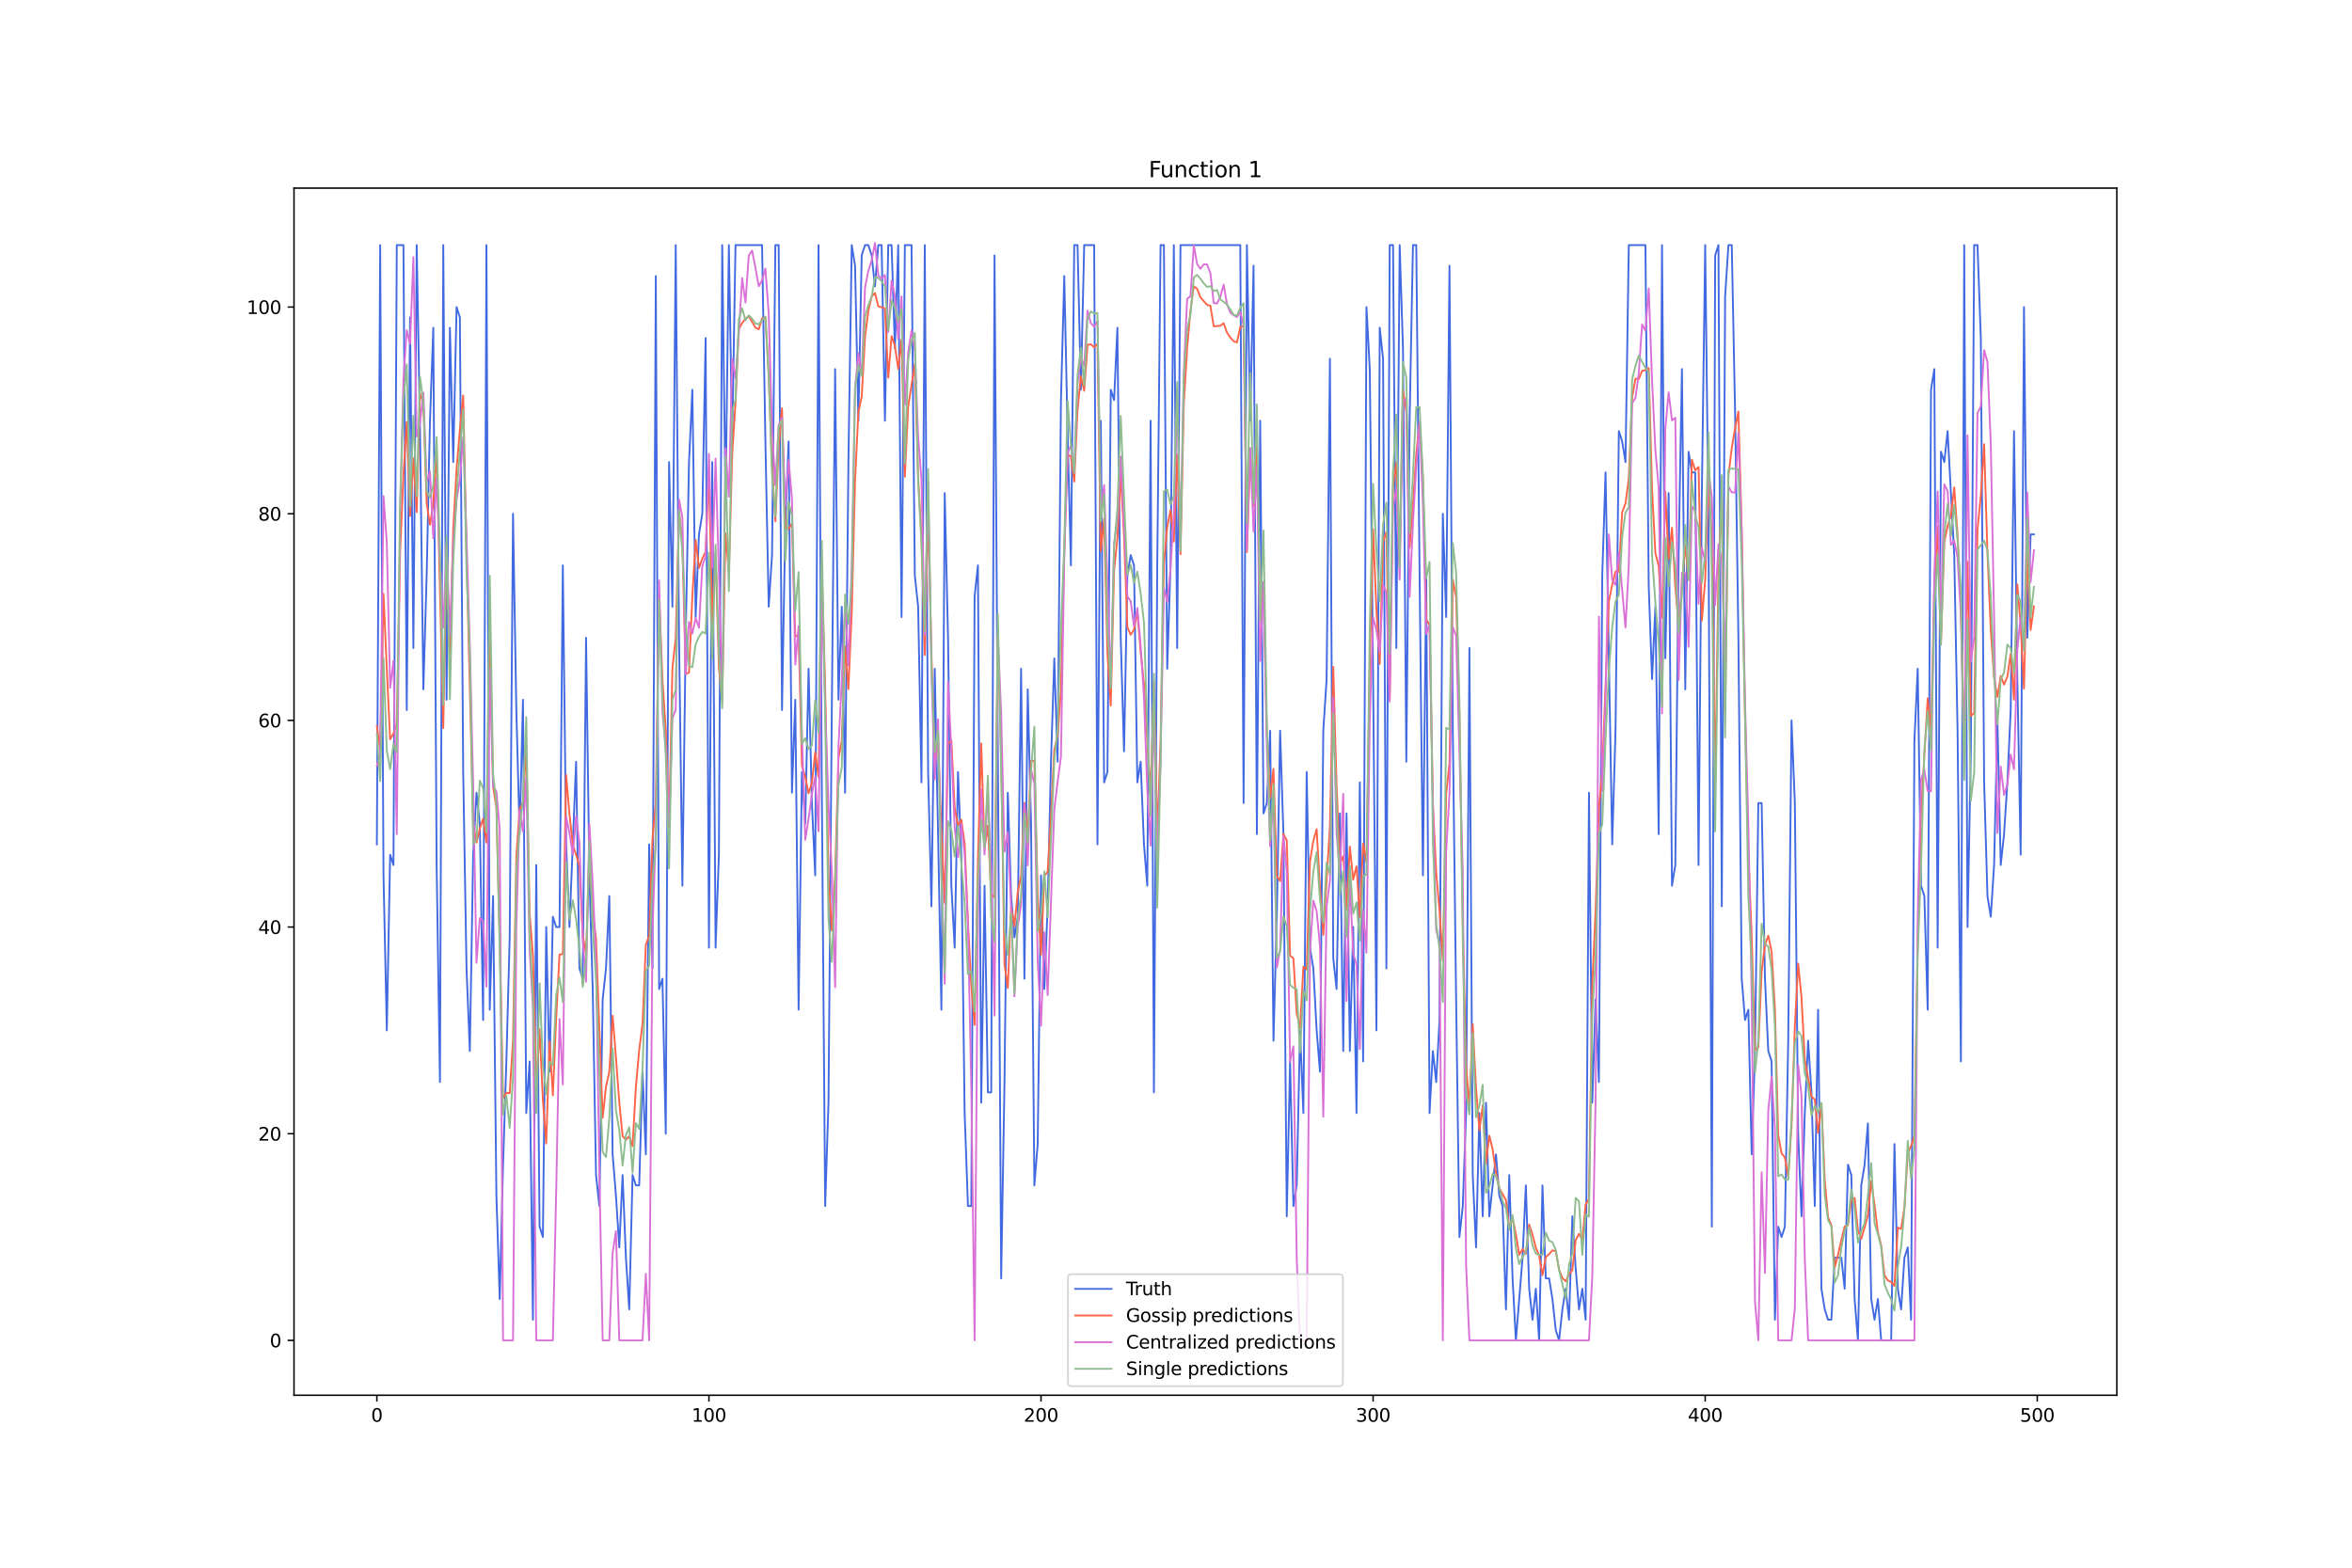 <?xml version="1.0" encoding="utf-8" standalone="no"?>
<!DOCTYPE svg PUBLIC "-//W3C//DTD SVG 1.1//EN"
  "http://www.w3.org/Graphics/SVG/1.1/DTD/svg11.dtd">
<svg xmlns:xlink="http://www.w3.org/1999/xlink" width="1296pt" height="864pt" viewBox="0 0 1296 864" xmlns="http://www.w3.org/2000/svg" version="1.1">
 <defs>
  <style type="text/css">*{stroke-linejoin: round; stroke-linecap: butt}</style>
 </defs>
 <g id="figure_1">
  <g id="patch_1">
   <path d="M 0 864 
L 1296 864 
L 1296 0 
L 0 0 
z
" style="fill: #ffffff"/>
  </g>
  <g id="axes_1">
   <g id="patch_2">
    <path d="M 162 768.96 
L 1166.4 768.96 
L 1166.4 103.68 
L 162 103.68 
z
" style="fill: #ffffff"/>
   </g>
   <g id="matplotlib.axis_1">
    <g id="xtick_1">
     <g id="line2d_1">
      <defs>
       <path id="m859a2f038d" d="M 0 0 
L 0 3.5 
" style="stroke: #000000; stroke-width: 0.8"/>
      </defs>
      <g>
       <use xlink:href="#m859a2f038d" x="207.655" y="768.96" style="stroke: #000000; stroke-width: 0.8"/>
      </g>
     </g>
     <g id="text_1">
      <!-- 0 -->
      <g transform="translate(204.473 783.558) scale(0.1 -0.1)">
       <defs>
        <path id="DejaVuSans-30" d="M 2034 4250 
Q 1547 4250 1301 3770 
Q 1056 3291 1056 2328 
Q 1056 1369 1301 889 
Q 1547 409 2034 409 
Q 2525 409 2770 889 
Q 3016 1369 3016 2328 
Q 3016 3291 2770 3770 
Q 2525 4250 2034 4250 
z
M 2034 4750 
Q 2819 4750 3233 4129 
Q 3647 3509 3647 2328 
Q 3647 1150 3233 529 
Q 2819 -91 2034 -91 
Q 1250 -91 836 529 
Q 422 1150 422 2328 
Q 422 3509 836 4129 
Q 1250 4750 2034 4750 
z
" transform="scale(0.016)"/>
       </defs>
       <use xlink:href="#DejaVuSans-30"/>
      </g>
     </g>
    </g>
    <g id="xtick_2">
     <g id="line2d_2">
      <g>
       <use xlink:href="#m859a2f038d" x="390.639" y="768.96" style="stroke: #000000; stroke-width: 0.8"/>
      </g>
     </g>
     <g id="text_2">
      <!-- 100 -->
      <g transform="translate(381.095 783.558) scale(0.1 -0.1)">
       <defs>
        <path id="DejaVuSans-31" d="M 794 531 
L 1825 531 
L 1825 4091 
L 703 3866 
L 703 4441 
L 1819 4666 
L 2450 4666 
L 2450 531 
L 3481 531 
L 3481 0 
L 794 0 
L 794 531 
z
" transform="scale(0.016)"/>
       </defs>
       <use xlink:href="#DejaVuSans-31"/>
       <use xlink:href="#DejaVuSans-30" x="63.623"/>
       <use xlink:href="#DejaVuSans-30" x="127.246"/>
      </g>
     </g>
    </g>
    <g id="xtick_3">
     <g id="line2d_3">
      <g>
       <use xlink:href="#m859a2f038d" x="573.623" y="768.96" style="stroke: #000000; stroke-width: 0.8"/>
      </g>
     </g>
     <g id="text_3">
      <!-- 200 -->
      <g transform="translate(564.079 783.558) scale(0.1 -0.1)">
       <defs>
        <path id="DejaVuSans-32" d="M 1228 531 
L 3431 531 
L 3431 0 
L 469 0 
L 469 531 
Q 828 903 1448 1529 
Q 2069 2156 2228 2338 
Q 2531 2678 2651 2914 
Q 2772 3150 2772 3378 
Q 2772 3750 2511 3984 
Q 2250 4219 1831 4219 
Q 1534 4219 1204 4116 
Q 875 4013 500 3803 
L 500 4441 
Q 881 4594 1212 4672 
Q 1544 4750 1819 4750 
Q 2544 4750 2975 4387 
Q 3406 4025 3406 3419 
Q 3406 3131 3298 2873 
Q 3191 2616 2906 2266 
Q 2828 2175 2409 1742 
Q 1991 1309 1228 531 
z
" transform="scale(0.016)"/>
       </defs>
       <use xlink:href="#DejaVuSans-32"/>
       <use xlink:href="#DejaVuSans-30" x="63.623"/>
       <use xlink:href="#DejaVuSans-30" x="127.246"/>
      </g>
     </g>
    </g>
    <g id="xtick_4">
     <g id="line2d_4">
      <g>
       <use xlink:href="#m859a2f038d" x="756.607" y="768.96" style="stroke: #000000; stroke-width: 0.8"/>
      </g>
     </g>
     <g id="text_4">
      <!-- 300 -->
      <g transform="translate(747.063 783.558) scale(0.1 -0.1)">
       <defs>
        <path id="DejaVuSans-33" d="M 2597 2516 
Q 3050 2419 3304 2112 
Q 3559 1806 3559 1356 
Q 3559 666 3084 287 
Q 2609 -91 1734 -91 
Q 1441 -91 1130 -33 
Q 819 25 488 141 
L 488 750 
Q 750 597 1062 519 
Q 1375 441 1716 441 
Q 2309 441 2620 675 
Q 2931 909 2931 1356 
Q 2931 1769 2642 2001 
Q 2353 2234 1838 2234 
L 1294 2234 
L 1294 2753 
L 1863 2753 
Q 2328 2753 2575 2939 
Q 2822 3125 2822 3475 
Q 2822 3834 2567 4026 
Q 2313 4219 1838 4219 
Q 1578 4219 1281 4162 
Q 984 4106 628 3988 
L 628 4550 
Q 988 4650 1302 4700 
Q 1616 4750 1894 4750 
Q 2613 4750 3031 4423 
Q 3450 4097 3450 3541 
Q 3450 3153 3228 2886 
Q 3006 2619 2597 2516 
z
" transform="scale(0.016)"/>
       </defs>
       <use xlink:href="#DejaVuSans-33"/>
       <use xlink:href="#DejaVuSans-30" x="63.623"/>
       <use xlink:href="#DejaVuSans-30" x="127.246"/>
      </g>
     </g>
    </g>
    <g id="xtick_5">
     <g id="line2d_5">
      <g>
       <use xlink:href="#m859a2f038d" x="939.591" y="768.96" style="stroke: #000000; stroke-width: 0.8"/>
      </g>
     </g>
     <g id="text_5">
      <!-- 400 -->
      <g transform="translate(930.047 783.558) scale(0.1 -0.1)">
       <defs>
        <path id="DejaVuSans-34" d="M 2419 4116 
L 825 1625 
L 2419 1625 
L 2419 4116 
z
M 2253 4666 
L 3047 4666 
L 3047 1625 
L 3713 1625 
L 3713 1100 
L 3047 1100 
L 3047 0 
L 2419 0 
L 2419 1100 
L 313 1100 
L 313 1709 
L 2253 4666 
z
" transform="scale(0.016)"/>
       </defs>
       <use xlink:href="#DejaVuSans-34"/>
       <use xlink:href="#DejaVuSans-30" x="63.623"/>
       <use xlink:href="#DejaVuSans-30" x="127.246"/>
      </g>
     </g>
    </g>
    <g id="xtick_6">
     <g id="line2d_6">
      <g>
       <use xlink:href="#m859a2f038d" x="1122.575" y="768.96" style="stroke: #000000; stroke-width: 0.8"/>
      </g>
     </g>
     <g id="text_6">
      <!-- 500 -->
      <g transform="translate(1113.032 783.558) scale(0.1 -0.1)">
       <defs>
        <path id="DejaVuSans-35" d="M 691 4666 
L 3169 4666 
L 3169 4134 
L 1269 4134 
L 1269 2991 
Q 1406 3038 1543 3061 
Q 1681 3084 1819 3084 
Q 2600 3084 3056 2656 
Q 3513 2228 3513 1497 
Q 3513 744 3044 326 
Q 2575 -91 1722 -91 
Q 1428 -91 1123 -41 
Q 819 9 494 109 
L 494 744 
Q 775 591 1075 516 
Q 1375 441 1709 441 
Q 2250 441 2565 725 
Q 2881 1009 2881 1497 
Q 2881 1984 2565 2268 
Q 2250 2553 1709 2553 
Q 1456 2553 1204 2497 
Q 953 2441 691 2322 
L 691 4666 
z
" transform="scale(0.016)"/>
       </defs>
       <use xlink:href="#DejaVuSans-35"/>
       <use xlink:href="#DejaVuSans-30" x="63.623"/>
       <use xlink:href="#DejaVuSans-30" x="127.246"/>
      </g>
     </g>
    </g>
   </g>
   <g id="matplotlib.axis_2">
    <g id="ytick_1">
     <g id="line2d_7">
      <defs>
       <path id="m50063d563f" d="M 0 0 
L -3.5 0 
" style="stroke: #000000; stroke-width: 0.8"/>
      </defs>
      <g>
       <use xlink:href="#m50063d563f" x="162" y="738.72" style="stroke: #000000; stroke-width: 0.8"/>
      </g>
     </g>
     <g id="text_7">
      <!-- 0 -->
      <g transform="translate(148.637 742.519) scale(0.1 -0.1)">
       <use xlink:href="#DejaVuSans-30"/>
      </g>
     </g>
    </g>
    <g id="ytick_2">
     <g id="line2d_8">
      <g>
       <use xlink:href="#m50063d563f" x="162" y="624.822" style="stroke: #000000; stroke-width: 0.8"/>
      </g>
     </g>
     <g id="text_8">
      <!-- 20 -->
      <g transform="translate(142.275 628.622) scale(0.1 -0.1)">
       <use xlink:href="#DejaVuSans-32"/>
       <use xlink:href="#DejaVuSans-30" x="63.623"/>
      </g>
     </g>
    </g>
    <g id="ytick_3">
     <g id="line2d_9">
      <g>
       <use xlink:href="#m50063d563f" x="162" y="510.925" style="stroke: #000000; stroke-width: 0.8"/>
      </g>
     </g>
     <g id="text_9">
      <!-- 40 -->
      <g transform="translate(142.275 514.724) scale(0.1 -0.1)">
       <use xlink:href="#DejaVuSans-34"/>
       <use xlink:href="#DejaVuSans-30" x="63.623"/>
      </g>
     </g>
    </g>
    <g id="ytick_4">
     <g id="line2d_10">
      <g>
       <use xlink:href="#m50063d563f" x="162" y="397.027" style="stroke: #000000; stroke-width: 0.8"/>
      </g>
     </g>
     <g id="text_10">
      <!-- 60 -->
      <g transform="translate(142.275 400.827) scale(0.1 -0.1)">
       <defs>
        <path id="DejaVuSans-36" d="M 2113 2584 
Q 1688 2584 1439 2293 
Q 1191 2003 1191 1497 
Q 1191 994 1439 701 
Q 1688 409 2113 409 
Q 2538 409 2786 701 
Q 3034 994 3034 1497 
Q 3034 2003 2786 2293 
Q 2538 2584 2113 2584 
z
M 3366 4563 
L 3366 3988 
Q 3128 4100 2886 4159 
Q 2644 4219 2406 4219 
Q 1781 4219 1451 3797 
Q 1122 3375 1075 2522 
Q 1259 2794 1537 2939 
Q 1816 3084 2150 3084 
Q 2853 3084 3261 2657 
Q 3669 2231 3669 1497 
Q 3669 778 3244 343 
Q 2819 -91 2113 -91 
Q 1303 -91 875 529 
Q 447 1150 447 2328 
Q 447 3434 972 4092 
Q 1497 4750 2381 4750 
Q 2619 4750 2861 4703 
Q 3103 4656 3366 4563 
z
" transform="scale(0.016)"/>
       </defs>
       <use xlink:href="#DejaVuSans-36"/>
       <use xlink:href="#DejaVuSans-30" x="63.623"/>
      </g>
     </g>
    </g>
    <g id="ytick_5">
     <g id="line2d_11">
      <g>
       <use xlink:href="#m50063d563f" x="162" y="283.13" style="stroke: #000000; stroke-width: 0.8"/>
      </g>
     </g>
     <g id="text_11">
      <!-- 80 -->
      <g transform="translate(142.275 286.929) scale(0.1 -0.1)">
       <defs>
        <path id="DejaVuSans-38" d="M 2034 2216 
Q 1584 2216 1326 1975 
Q 1069 1734 1069 1313 
Q 1069 891 1326 650 
Q 1584 409 2034 409 
Q 2484 409 2743 651 
Q 3003 894 3003 1313 
Q 3003 1734 2745 1975 
Q 2488 2216 2034 2216 
z
M 1403 2484 
Q 997 2584 770 2862 
Q 544 3141 544 3541 
Q 544 4100 942 4425 
Q 1341 4750 2034 4750 
Q 2731 4750 3128 4425 
Q 3525 4100 3525 3541 
Q 3525 3141 3298 2862 
Q 3072 2584 2669 2484 
Q 3125 2378 3379 2068 
Q 3634 1759 3634 1313 
Q 3634 634 3220 271 
Q 2806 -91 2034 -91 
Q 1263 -91 848 271 
Q 434 634 434 1313 
Q 434 1759 690 2068 
Q 947 2378 1403 2484 
z
M 1172 3481 
Q 1172 3119 1398 2916 
Q 1625 2713 2034 2713 
Q 2441 2713 2670 2916 
Q 2900 3119 2900 3481 
Q 2900 3844 2670 4047 
Q 2441 4250 2034 4250 
Q 1625 4250 1398 4047 
Q 1172 3844 1172 3481 
z
" transform="scale(0.016)"/>
       </defs>
       <use xlink:href="#DejaVuSans-38"/>
       <use xlink:href="#DejaVuSans-30" x="63.623"/>
      </g>
     </g>
    </g>
    <g id="ytick_6">
     <g id="line2d_12">
      <g>
       <use xlink:href="#m50063d563f" x="162" y="169.232" style="stroke: #000000; stroke-width: 0.8"/>
      </g>
     </g>
     <g id="text_12">
      <!-- 100 -->
      <g transform="translate(135.912 173.031) scale(0.1 -0.1)">
       <use xlink:href="#DejaVuSans-31"/>
       <use xlink:href="#DejaVuSans-30" x="63.623"/>
       <use xlink:href="#DejaVuSans-30" x="127.246"/>
      </g>
     </g>
    </g>
   </g>
   <g id="line2d_13">
    <path d="M 207.655 465.366 
L 209.484 135.063 
L 211.314 482.451 
L 213.144 567.874 
L 214.974 471.061 
L 216.804 476.756 
L 218.634 135.063 
L 222.293 135.063 
L 224.123 391.332 
L 225.953 174.927 
L 227.783 357.163 
L 229.613 135.063 
L 231.442 237.571 
L 233.272 379.943 
L 235.102 317.299 
L 236.932 231.876 
L 238.762 180.622 
L 240.592 476.756 
L 242.422 596.348 
L 244.251 135.063 
L 246.081 385.638 
L 247.911 180.622 
L 249.741 254.655 
L 251.571 169.232 
L 253.401 174.927 
L 255.23 425.502 
L 257.06 533.704 
L 258.89 579.263 
L 260.72 471.061 
L 262.55 436.891 
L 264.38 453.976 
L 266.209 562.179 
L 268.039 135.063 
L 269.869 556.484 
L 271.699 493.84 
L 273.529 658.992 
L 275.359 715.94 
L 277.189 641.907 
L 279.018 584.958 
L 280.848 516.62 
L 282.678 283.13 
L 284.508 391.332 
L 286.338 459.671 
L 288.168 385.638 
L 289.997 613.433 
L 291.827 584.958 
L 293.657 727.33 
L 295.487 476.756 
L 297.317 676.076 
L 299.147 681.771 
L 300.976 510.925 
L 302.806 590.653 
L 304.636 505.23 
L 306.466 510.925 
L 308.296 510.925 
L 310.126 311.604 
L 311.956 465.366 
L 313.785 510.925 
L 317.445 419.807 
L 319.275 533.704 
L 321.105 539.399 
L 322.935 351.468 
L 324.764 482.451 
L 326.594 545.094 
L 328.424 647.602 
L 330.254 664.687 
L 332.084 550.789 
L 333.914 533.704 
L 335.743 493.84 
L 337.573 636.212 
L 339.403 658.992 
L 341.233 687.466 
L 343.063 647.602 
L 344.893 693.161 
L 346.723 721.635 
L 348.552 647.602 
L 350.382 653.297 
L 352.212 653.297 
L 354.042 590.653 
L 355.872 636.212 
L 357.702 465.366 
L 359.531 533.704 
L 361.361 152.148 
L 363.191 545.094 
L 365.021 539.399 
L 366.851 624.822 
L 368.681 254.655 
L 370.51 334.384 
L 372.34 135.063 
L 374.17 351.468 
L 376 488.145 
L 377.83 351.468 
L 379.66 254.655 
L 381.489 214.791 
L 383.319 340.079 
L 385.149 294.52 
L 386.979 283.13 
L 388.809 186.317 
L 390.639 522.315 
L 392.469 254.655 
L 394.298 522.315 
L 396.128 471.061 
L 397.958 135.063 
L 399.788 277.435 
L 401.618 135.063 
L 403.448 243.266 
L 405.277 135.063 
L 419.916 135.063 
L 421.746 243.266 
L 423.576 334.384 
L 425.406 305.909 
L 427.236 135.063 
L 429.065 135.063 
L 430.895 391.332 
L 432.725 288.825 
L 434.555 243.266 
L 436.385 436.891 
L 438.215 385.638 
L 440.044 556.484 
L 441.874 425.502 
L 443.704 453.976 
L 445.534 368.553 
L 447.364 442.586 
L 449.194 482.451 
L 451.023 135.063 
L 452.853 436.891 
L 454.683 664.687 
L 456.513 607.738 
L 458.343 391.332 
L 460.173 203.402 
L 462.003 385.638 
L 463.832 334.384 
L 465.662 436.891 
L 467.492 254.655 
L 469.322 135.063 
L 471.152 146.453 
L 472.982 231.876 
L 474.811 140.758 
L 476.641 135.063 
L 478.471 135.063 
L 480.301 140.758 
L 482.131 157.843 
L 483.961 135.063 
L 485.79 135.063 
L 487.62 231.876 
L 489.45 135.063 
L 491.28 135.063 
L 493.11 192.012 
L 494.94 135.063 
L 496.77 340.079 
L 498.599 135.063 
L 502.259 135.063 
L 504.089 317.299 
L 505.919 334.384 
L 507.749 431.197 
L 509.578 135.063 
L 511.408 425.502 
L 513.238 499.535 
L 515.068 368.553 
L 516.898 459.671 
L 518.728 556.484 
L 520.557 271.74 
L 522.387 351.468 
L 524.217 488.145 
L 526.047 522.315 
L 527.877 425.502 
L 529.707 471.061 
L 531.536 613.433 
L 533.366 664.687 
L 535.196 664.687 
L 537.026 328.689 
L 538.856 311.604 
L 540.686 607.738 
L 542.516 488.145 
L 544.345 602.043 
L 546.175 602.043 
L 548.005 140.758 
L 549.835 414.112 
L 551.665 704.551 
L 553.495 596.348 
L 555.324 436.891 
L 557.154 493.84 
L 558.984 516.62 
L 560.814 505.23 
L 562.644 368.553 
L 564.474 539.399 
L 566.303 379.943 
L 568.133 453.976 
L 569.963 653.297 
L 571.793 630.517 
L 573.623 482.451 
L 575.453 545.094 
L 577.283 499.535 
L 579.112 419.807 
L 580.942 362.858 
L 582.772 419.807 
L 584.602 220.486 
L 586.432 152.148 
L 588.262 237.571 
L 590.091 311.604 
L 591.921 135.063 
L 593.751 135.063 
L 595.581 214.791 
L 597.411 135.063 
L 602.9 135.063 
L 604.73 465.366 
L 606.56 231.876 
L 608.39 431.197 
L 610.22 425.502 
L 612.05 214.791 
L 613.879 220.486 
L 615.709 180.622 
L 617.539 351.468 
L 619.369 414.112 
L 621.199 317.299 
L 623.029 305.909 
L 624.858 311.604 
L 626.688 431.197 
L 628.518 419.807 
L 630.348 465.366 
L 632.178 488.145 
L 634.008 231.876 
L 635.837 602.043 
L 637.667 311.604 
L 639.497 135.063 
L 641.327 135.063 
L 643.157 368.553 
L 644.987 311.604 
L 646.817 135.063 
L 648.646 357.163 
L 650.476 135.063 
L 683.413 135.063 
L 685.243 442.586 
L 687.073 135.063 
L 688.903 231.876 
L 690.733 146.453 
L 692.563 459.671 
L 694.392 231.876 
L 696.222 448.281 
L 698.052 442.586 
L 699.882 402.722 
L 701.712 573.569 
L 703.542 505.23 
L 705.371 402.722 
L 707.201 459.671 
L 709.031 670.381 
L 710.861 584.958 
L 712.691 664.687 
L 714.521 653.297 
L 716.35 567.874 
L 718.18 613.433 
L 720.01 425.502 
L 721.84 522.315 
L 723.67 533.704 
L 725.5 567.874 
L 727.33 590.653 
L 729.159 402.722 
L 730.989 374.248 
L 732.819 197.707 
L 734.649 528.01 
L 736.479 545.094 
L 738.309 448.281 
L 740.138 579.263 
L 741.968 448.281 
L 743.798 579.263 
L 745.628 510.925 
L 747.458 613.433 
L 749.288 431.197 
L 751.117 584.958 
L 752.947 169.232 
L 754.777 203.402 
L 756.607 374.248 
L 758.437 567.874 
L 760.267 180.622 
L 762.097 197.707 
L 763.926 533.704 
L 765.756 135.063 
L 767.586 135.063 
L 769.416 357.163 
L 771.246 135.063 
L 773.076 192.012 
L 774.905 419.807 
L 776.735 231.876 
L 778.565 135.063 
L 780.395 135.063 
L 782.225 317.299 
L 784.055 482.451 
L 785.884 317.299 
L 787.714 613.433 
L 789.544 579.263 
L 791.374 596.348 
L 793.204 562.179 
L 795.034 283.13 
L 796.864 340.079 
L 798.693 146.453 
L 800.523 402.722 
L 802.353 550.789 
L 804.183 681.771 
L 806.013 664.687 
L 807.843 613.433 
L 809.672 357.163 
L 811.502 647.602 
L 813.332 687.466 
L 815.162 613.433 
L 816.992 670.381 
L 818.822 607.738 
L 820.651 670.381 
L 824.311 636.212 
L 826.141 658.992 
L 827.971 664.687 
L 829.801 721.635 
L 831.63 647.602 
L 833.46 704.551 
L 835.29 738.72 
L 838.95 693.161 
L 840.78 653.297 
L 842.61 710.246 
L 844.439 727.33 
L 846.269 710.246 
L 848.099 738.72 
L 849.929 653.297 
L 851.759 704.551 
L 853.589 704.551 
L 855.418 715.94 
L 857.248 733.025 
L 859.078 738.72 
L 860.908 721.635 
L 862.738 710.246 
L 864.568 727.33 
L 866.397 670.381 
L 868.227 698.856 
L 870.057 721.635 
L 871.887 710.246 
L 873.717 727.33 
L 875.547 436.891 
L 877.377 607.738 
L 879.206 550.789 
L 881.036 596.348 
L 882.866 317.299 
L 884.696 260.35 
L 888.356 465.366 
L 890.185 402.722 
L 892.015 237.571 
L 893.845 243.266 
L 895.675 254.655 
L 897.505 135.063 
L 906.654 135.063 
L 908.484 322.994 
L 910.314 374.248 
L 912.144 334.384 
L 913.973 459.671 
L 915.803 135.063 
L 917.633 362.858 
L 919.463 271.74 
L 921.293 488.145 
L 923.123 476.756 
L 924.952 305.909 
L 926.782 203.402 
L 928.612 379.943 
L 930.442 248.961 
L 932.272 260.35 
L 934.102 260.35 
L 935.931 476.756 
L 937.761 271.74 
L 939.591 135.063 
L 941.421 288.825 
L 943.251 676.076 
L 945.081 140.758 
L 946.911 135.063 
L 948.74 499.535 
L 950.57 163.537 
L 952.4 135.063 
L 954.23 135.063 
L 956.06 226.181 
L 957.89 351.468 
L 959.719 539.399 
L 961.549 562.179 
L 963.379 556.484 
L 965.209 636.212 
L 967.039 579.263 
L 968.869 442.586 
L 970.698 442.586 
L 972.528 539.399 
L 974.358 579.263 
L 976.188 584.958 
L 978.018 727.33 
L 979.848 676.076 
L 981.678 681.771 
L 983.507 676.076 
L 985.337 573.569 
L 987.167 397.027 
L 988.997 442.586 
L 990.827 624.822 
L 992.657 670.381 
L 994.486 613.433 
L 996.316 573.569 
L 998.146 602.043 
L 999.976 664.687 
L 1001.806 556.484 
L 1003.636 710.246 
L 1005.465 721.635 
L 1007.295 727.33 
L 1009.125 727.33 
L 1010.955 693.161 
L 1014.615 693.161 
L 1016.444 710.246 
L 1018.274 641.907 
L 1020.104 647.602 
L 1021.934 715.94 
L 1023.764 738.72 
L 1025.594 653.297 
L 1027.424 641.907 
L 1029.253 619.128 
L 1031.083 715.94 
L 1032.913 727.33 
L 1034.743 715.94 
L 1036.573 738.72 
L 1042.062 738.72 
L 1043.892 630.517 
L 1045.722 710.246 
L 1047.552 721.635 
L 1049.382 693.161 
L 1051.211 687.466 
L 1053.041 727.33 
L 1054.871 408.417 
L 1056.701 368.553 
L 1058.531 488.145 
L 1060.361 493.84 
L 1062.191 556.484 
L 1064.02 214.791 
L 1065.85 203.402 
L 1067.68 522.315 
L 1069.51 248.961 
L 1071.34 254.655 
L 1073.17 237.571 
L 1076.829 305.909 
L 1078.659 402.722 
L 1080.489 584.958 
L 1082.319 135.063 
L 1084.149 510.925 
L 1085.978 414.112 
L 1087.808 135.063 
L 1089.638 135.063 
L 1091.468 186.317 
L 1093.298 431.197 
L 1095.128 493.84 
L 1096.958 505.23 
L 1098.787 476.756 
L 1100.617 397.027 
L 1102.447 476.756 
L 1104.277 459.671 
L 1106.107 431.197 
L 1107.937 391.332 
L 1109.766 237.571 
L 1111.596 374.248 
L 1113.426 471.061 
L 1115.256 169.232 
L 1117.086 351.468 
L 1118.916 294.52 
L 1120.745 294.52 
L 1120.745 294.52 
" clip-path="url(#pf48bc41664)" style="fill: none; stroke: #4169e1; stroke-linecap: square"/>
   </g>
   <g id="line2d_14">
    <path d="M 207.655 400.243 
L 209.484 412.983 
L 211.314 327.295 
L 213.144 368.882 
L 214.974 407.473 
L 216.804 404.264 
L 218.634 399.112 
L 220.463 304.222 
L 222.293 261.739 
L 224.123 232.509 
L 225.953 284.418 
L 227.783 252.61 
L 229.613 282.231 
L 231.442 216.99 
L 233.272 221.792 
L 235.102 277.372 
L 236.932 289.228 
L 238.762 277.684 
L 240.592 248.635 
L 244.251 401.299 
L 246.081 300.159 
L 247.911 360.129 
L 249.741 291.4 
L 251.571 258.906 
L 253.401 237.013 
L 255.23 217.923 
L 257.06 305.223 
L 260.72 453.785 
L 262.55 464.384 
L 264.38 456.763 
L 266.209 451.262 
L 268.039 464.378 
L 269.869 342.82 
L 271.699 433.458 
L 273.529 445.335 
L 275.359 518.385 
L 277.189 605.224 
L 279.018 602.272 
L 280.848 602.555 
L 282.678 573.091 
L 284.508 472.147 
L 286.338 445.734 
L 288.168 442.292 
L 289.997 411.416 
L 291.827 503.138 
L 293.657 526.782 
L 295.487 599.894 
L 297.317 567.173 
L 299.147 606.412 
L 300.976 630.236 
L 302.806 573.922 
L 304.636 603.671 
L 306.466 561.513 
L 308.296 526.118 
L 310.126 525.802 
L 311.956 427.129 
L 313.785 448.556 
L 315.615 465.834 
L 317.445 471.049 
L 319.275 477.346 
L 321.105 515.576 
L 322.935 525.732 
L 324.764 470.026 
L 326.594 501.868 
L 328.424 517.555 
L 332.084 616.016 
L 333.914 598.882 
L 335.743 590.699 
L 337.573 559.765 
L 339.403 582.744 
L 341.233 607.489 
L 343.063 626.184 
L 344.893 628.181 
L 346.723 626.255 
L 348.552 631.631 
L 350.382 599.061 
L 352.212 578.672 
L 354.042 564.416 
L 355.872 520.641 
L 357.702 515.796 
L 359.531 462.321 
L 361.361 441.997 
L 363.191 327.812 
L 365.021 374.556 
L 366.851 402.271 
L 368.681 455.929 
L 370.51 368.302 
L 372.34 351.579 
L 374.17 281.298 
L 376 300.087 
L 377.83 371.357 
L 379.66 370.758 
L 381.489 328.74 
L 383.319 297.53 
L 385.149 313.023 
L 386.979 307.828 
L 388.809 304.137 
L 390.639 260.329 
L 392.469 343.209 
L 394.298 304.656 
L 396.128 368.192 
L 397.958 385.809 
L 399.788 293.978 
L 401.618 316.013 
L 403.448 250.857 
L 405.277 221.826 
L 407.107 181.379 
L 408.937 178.038 
L 410.767 175.625 
L 412.597 174.228 
L 416.256 180.594 
L 418.086 181.508 
L 419.916 175.446 
L 421.746 174.84 
L 423.576 207.05 
L 425.406 256.491 
L 427.236 287.342 
L 429.065 246.496 
L 430.895 224.972 
L 432.725 290.492 
L 434.555 291.617 
L 436.385 288.498 
L 438.215 350.744 
L 440.044 349.912 
L 441.874 421.932 
L 443.704 428.266 
L 445.534 437.253 
L 447.364 431.37 
L 449.194 414.588 
L 451.023 428.207 
L 452.853 315.58 
L 454.683 378.472 
L 456.513 483.18 
L 458.343 512.866 
L 460.173 482.455 
L 462.003 417.849 
L 463.832 408.248 
L 465.662 356.341 
L 467.492 379.781 
L 469.322 337.314 
L 471.152 264.814 
L 472.982 227.276 
L 474.811 218.665 
L 476.641 185.602 
L 478.471 171.403 
L 480.301 163.481 
L 482.131 161.489 
L 483.961 168.81 
L 485.79 169.349 
L 487.62 170.055 
L 489.45 208.157 
L 491.28 185.254 
L 493.11 190.611 
L 494.94 203.364 
L 496.77 187.162 
L 498.599 262.732 
L 500.429 223.922 
L 504.089 200.64 
L 505.919 263.608 
L 507.749 295.828 
L 509.578 361.01 
L 511.408 282.2 
L 513.238 359.915 
L 515.068 420.322 
L 516.898 408.84 
L 518.728 457.071 
L 520.557 497.601 
L 522.387 409.637 
L 524.217 408.016 
L 526.047 445.197 
L 527.877 455.056 
L 529.707 451.803 
L 531.536 464.883 
L 533.366 508.324 
L 535.196 543.07 
L 537.026 564.887 
L 538.856 473.861 
L 540.686 409.707 
L 542.516 467.406 
L 544.345 454.956 
L 546.175 492.808 
L 548.005 494.538 
L 549.835 350.118 
L 551.665 417.515 
L 553.495 531.577 
L 555.324 544.531 
L 557.154 499.815 
L 558.984 510.319 
L 560.814 491.616 
L 562.644 482.731 
L 564.474 442.466 
L 566.303 461.416 
L 568.133 419.328 
L 569.963 419.305 
L 571.793 492.787 
L 573.623 526.162 
L 575.453 482.735 
L 577.283 480.564 
L 579.112 449.819 
L 580.942 413.166 
L 582.772 405.383 
L 584.602 380.728 
L 586.432 302.195 
L 588.262 250.908 
L 590.091 251.356 
L 591.921 265.417 
L 593.751 225.873 
L 595.581 207.35 
L 597.411 215.388 
L 599.241 190.02 
L 601.07 189.773 
L 602.9 191.374 
L 604.73 189.474 
L 606.56 303.678 
L 608.39 285.866 
L 610.22 360.29 
L 612.05 388.923 
L 613.879 314.355 
L 615.709 296.594 
L 617.539 261.123 
L 619.369 295.578 
L 621.199 345.606 
L 623.029 349.87 
L 624.858 346.947 
L 626.688 337.055 
L 628.518 359.031 
L 630.348 376.873 
L 632.178 408.459 
L 634.008 436.964 
L 635.837 375.679 
L 637.667 460.944 
L 639.497 407.845 
L 641.327 310.475 
L 643.157 290.338 
L 644.987 281.177 
L 646.817 298.496 
L 648.646 250.557 
L 650.476 305.451 
L 652.306 222.542 
L 654.136 191.785 
L 655.966 171.214 
L 657.796 157.779 
L 659.625 159.117 
L 661.455 163.819 
L 665.115 168.051 
L 666.945 168.45 
L 668.775 179.838 
L 672.434 179.541 
L 674.264 178.157 
L 676.094 183.311 
L 677.924 186.017 
L 679.754 188.088 
L 681.583 188.737 
L 683.413 180.224 
L 685.243 179.64 
L 687.073 304.265 
L 688.903 250.711 
L 690.733 278.817 
L 692.563 244.644 
L 694.392 341.669 
L 696.222 322.442 
L 698.052 403.972 
L 699.882 439.881 
L 701.712 423.72 
L 703.542 482.719 
L 705.371 485.588 
L 707.201 459.591 
L 709.031 463.15 
L 710.861 526.69 
L 712.691 528.15 
L 714.521 558.555 
L 716.35 566.601 
L 718.18 532.82 
L 720.01 534.315 
L 721.84 474.723 
L 723.67 463.463 
L 725.5 456.982 
L 727.33 489.123 
L 729.159 515.285 
L 732.819 455.166 
L 734.649 367.513 
L 736.479 432.921 
L 738.309 476.016 
L 740.138 471.827 
L 741.968 501.12 
L 743.798 466.546 
L 745.628 484.772 
L 747.458 477.468 
L 749.288 505.455 
L 751.117 464.893 
L 752.947 475.249 
L 754.777 367.145 
L 756.607 291.648 
L 758.437 335.953 
L 760.267 365.924 
L 762.097 298.481 
L 763.926 293.176 
L 765.756 384.96 
L 767.586 268.28 
L 769.416 254.943 
L 771.246 308.378 
L 773.076 214.984 
L 774.905 227.09 
L 776.735 301.921 
L 778.565 277.856 
L 780.395 249.877 
L 782.225 233.034 
L 784.055 263.422 
L 785.884 341.474 
L 787.714 344.346 
L 789.544 443.489 
L 791.374 480.671 
L 793.204 502.063 
L 795.034 529.68 
L 796.864 437.475 
L 798.693 420.855 
L 800.523 319.42 
L 802.353 329.261 
L 804.183 394.275 
L 806.013 508.171 
L 807.843 587.083 
L 809.672 610.479 
L 811.502 564.521 
L 813.332 599.706 
L 815.162 622.959 
L 816.992 609.372 
L 818.822 641.489 
L 820.651 625.923 
L 822.481 633.446 
L 824.311 646.328 
L 826.141 654.903 
L 829.801 661.365 
L 831.63 676.737 
L 833.46 671.192 
L 835.29 680.303 
L 837.12 691.548 
L 838.95 688.37 
L 840.78 691.032 
L 842.61 674.841 
L 844.439 680.523 
L 846.269 687.589 
L 848.099 692.083 
L 849.929 702.812 
L 851.759 692.859 
L 853.589 691.174 
L 855.418 689.099 
L 857.248 689.585 
L 859.078 699.723 
L 860.908 704.35 
L 862.738 706.181 
L 864.568 702.342 
L 866.397 699.992 
L 868.227 683.489 
L 870.057 679.995 
L 871.887 683.278 
L 873.717 663.848 
L 875.547 660.887 
L 877.377 542.679 
L 879.206 501.835 
L 881.036 445.707 
L 882.866 424.448 
L 886.526 331.446 
L 888.356 322.267 
L 890.185 314.927 
L 892.015 315.173 
L 893.845 282.272 
L 895.675 277.475 
L 897.505 263.66 
L 899.335 219.133 
L 901.164 208.682 
L 902.994 208.922 
L 904.824 204.378 
L 906.654 203.967 
L 908.484 202.945 
L 910.314 269.504 
L 912.144 304.835 
L 913.973 311.986 
L 915.803 340.364 
L 917.633 270.957 
L 919.463 308.106 
L 921.293 290.836 
L 923.123 322.806 
L 924.952 345.094 
L 928.612 300.435 
L 930.442 319.113 
L 932.272 253.372 
L 934.102 259.153 
L 935.931 257.401 
L 937.761 342.005 
L 939.591 319.558 
L 941.421 266.778 
L 943.251 295.15 
L 945.081 433.612 
L 946.911 315.317 
L 948.74 275.147 
L 950.57 392.952 
L 952.4 262.204 
L 954.23 246.935 
L 956.06 236.112 
L 957.89 226.808 
L 959.719 291.841 
L 961.549 396.06 
L 963.379 469.5 
L 965.209 516.455 
L 967.039 578.715 
L 968.869 577.258 
L 970.698 535.395 
L 972.528 520.823 
L 974.358 515.68 
L 976.188 524.48 
L 978.018 556.059 
L 979.848 625.743 
L 981.678 635.627 
L 983.507 637.88 
L 985.337 648.889 
L 987.167 620.452 
L 988.997 565.633 
L 990.827 531.083 
L 992.657 549.601 
L 994.486 584.09 
L 998.146 604.411 
L 999.976 605.87 
L 1001.806 624.387 
L 1003.636 608.066 
L 1005.465 650.19 
L 1007.295 670.838 
L 1009.125 675.243 
L 1010.955 698.49 
L 1012.785 691.618 
L 1014.615 683.329 
L 1016.444 675.996 
L 1018.274 675.226 
L 1020.104 661.415 
L 1021.934 660.167 
L 1023.764 678.159 
L 1025.594 682.727 
L 1027.424 676.558 
L 1029.253 669.843 
L 1031.083 650.878 
L 1032.913 664.047 
L 1034.743 679.009 
L 1036.573 686.443 
L 1038.403 702.813 
L 1040.232 705.69 
L 1042.062 706.476 
L 1043.892 708.709 
L 1045.722 676.552 
L 1047.552 677.307 
L 1049.382 665.344 
L 1051.211 635.825 
L 1053.041 631.586 
L 1054.871 626.123 
L 1056.701 517.377 
L 1058.531 447.998 
L 1062.191 384.804 
L 1064.02 402.822 
L 1065.85 323.228 
L 1067.68 290.292 
L 1069.51 353.781 
L 1071.34 298.753 
L 1073.17 289.878 
L 1074.999 284.184 
L 1076.829 268.604 
L 1078.659 295.214 
L 1080.489 334.239 
L 1082.319 410.955 
L 1084.149 309.602 
L 1085.978 394.594 
L 1087.808 392.992 
L 1089.638 291.923 
L 1091.468 273.084 
L 1093.298 244.775 
L 1095.128 304.857 
L 1096.958 347.346 
L 1098.787 373.626 
L 1100.617 384.071 
L 1102.447 372.523 
L 1104.277 377.341 
L 1106.107 372.859 
L 1107.937 360.307 
L 1109.766 385.621 
L 1111.596 322.108 
L 1113.426 344.623 
L 1115.256 379.529 
L 1117.086 303.087 
L 1118.916 347.218 
L 1120.745 334.191 
L 1120.745 334.191 
" clip-path="url(#pf48bc41664)" style="fill: none; stroke: #ff6347; stroke-linecap: square"/>
   </g>
   <g id="line2d_15">
    <path d="M 207.655 422.059 
L 209.484 416.01 
L 211.314 273.428 
L 213.144 298.968 
L 214.974 379.113 
L 216.804 364.153 
L 218.634 459.704 
L 220.463 283.524 
L 222.293 209.113 
L 224.123 182.009 
L 225.953 189.541 
L 227.783 141.694 
L 229.613 240.603 
L 231.442 233.031 
L 233.272 216.437 
L 235.102 265.941 
L 236.932 259.804 
L 238.762 296.674 
L 240.592 263.229 
L 242.422 308.722 
L 244.251 345.882 
L 246.081 299.268 
L 247.911 349.81 
L 249.741 299.601 
L 251.571 275.533 
L 253.401 264.282 
L 255.23 240.653 
L 257.06 296.277 
L 258.89 355.712 
L 260.72 432.167 
L 262.55 530.639 
L 264.38 505.98 
L 266.209 507.541 
L 268.039 543.766 
L 269.869 368.605 
L 271.699 433.483 
L 273.529 436.229 
L 275.359 457.283 
L 277.189 738.72 
L 282.678 738.72 
L 284.508 510.77 
L 286.338 446.495 
L 288.168 458.261 
L 289.997 428.488 
L 291.827 524.114 
L 293.657 554.918 
L 295.487 738.72 
L 304.636 738.72 
L 306.466 657.381 
L 308.296 561.56 
L 310.126 597.723 
L 311.956 450.033 
L 313.785 459.039 
L 315.615 470.73 
L 317.445 449.878 
L 319.275 464.367 
L 321.105 517.808 
L 322.935 541.037 
L 324.764 454.077 
L 326.594 486.98 
L 328.424 529.831 
L 330.254 645.785 
L 332.084 738.72 
L 335.743 738.72 
L 337.573 690.579 
L 339.403 678.552 
L 341.233 738.72 
L 354.042 738.72 
L 355.872 701.999 
L 357.702 738.72 
L 359.531 513.553 
L 361.361 459.523 
L 363.191 319.902 
L 365.021 392.673 
L 366.851 412.566 
L 368.681 454.803 
L 370.51 395.908 
L 372.34 391.034 
L 374.17 275.28 
L 376 285.228 
L 377.83 371.567 
L 379.66 342.753 
L 381.489 349.209 
L 383.319 340.585 
L 385.149 346.024 
L 386.979 311.995 
L 388.809 306.55 
L 390.639 250.122 
L 392.469 312.899 
L 394.298 252.695 
L 396.128 315.411 
L 397.958 385.353 
L 399.788 246.956 
L 401.618 273.775 
L 403.448 197.88 
L 405.277 208.668 
L 407.107 183.578 
L 408.937 153.274 
L 410.767 166.76 
L 412.597 140.817 
L 414.427 138.103 
L 416.256 147.544 
L 418.086 157.795 
L 419.916 154.413 
L 421.746 148.037 
L 423.576 172.897 
L 425.406 236.072 
L 427.236 267.502 
L 429.065 234.202 
L 430.895 230.202 
L 432.725 278.797 
L 434.555 253.654 
L 436.385 274.884 
L 438.215 366.249 
L 440.044 345.067 
L 443.704 462.873 
L 445.534 451.246 
L 447.364 437.726 
L 449.194 427.926 
L 451.023 458.132 
L 452.853 328.084 
L 454.683 387.569 
L 456.513 443.311 
L 458.343 479.905 
L 460.173 544.061 
L 462.003 411.619 
L 463.832 375.106 
L 465.662 332.612 
L 467.492 366.805 
L 469.322 312.18 
L 471.152 213.749 
L 472.982 194.652 
L 474.811 207.011 
L 476.641 158.419 
L 478.471 149.333 
L 480.301 143.567 
L 482.131 133.92 
L 483.961 151.891 
L 485.79 153.532 
L 487.62 151.587 
L 489.45 183.004 
L 491.28 154.668 
L 493.11 163.235 
L 494.94 186.605 
L 496.77 163.329 
L 498.599 223.125 
L 500.429 194.056 
L 502.259 182.19 
L 504.089 193.153 
L 505.919 240.658 
L 507.749 264.354 
L 509.578 349.818 
L 511.408 265.302 
L 513.238 370.037 
L 515.068 429.596 
L 516.898 396.364 
L 518.728 480.292 
L 520.557 542.132 
L 522.387 375.739 
L 524.217 412.954 
L 526.047 456.163 
L 527.877 472.395 
L 529.707 453.978 
L 531.536 470.86 
L 533.366 509.464 
L 535.196 599.092 
L 537.026 738.72 
L 538.856 505.958 
L 540.686 435.091 
L 542.516 470.955 
L 544.345 436.47 
L 546.175 479.425 
L 548.005 559.737 
L 549.835 349.333 
L 551.665 393.369 
L 553.495 469.458 
L 555.324 458.557 
L 557.154 501.379 
L 558.984 549.139 
L 560.814 510.481 
L 562.644 498.622 
L 564.474 443.161 
L 566.303 476.949 
L 568.133 424.12 
L 569.963 431.789 
L 571.793 530.064 
L 573.623 565.276 
L 575.453 513.808 
L 577.283 548.457 
L 580.942 445.974 
L 582.772 430.852 
L 584.602 417.066 
L 586.432 307.895 
L 588.262 249.714 
L 590.091 245.634 
L 591.921 260.128 
L 593.751 211.297 
L 595.581 196.943 
L 597.411 201.548 
L 599.241 171.177 
L 601.07 178.1 
L 602.9 180.03 
L 604.73 176.926 
L 606.56 281.595 
L 608.39 267.324 
L 610.22 319.746 
L 612.05 377.544 
L 613.879 299.448 
L 615.709 285.745 
L 617.539 251.649 
L 621.199 328.601 
L 623.029 331.349 
L 624.858 345.238 
L 626.688 335.012 
L 628.518 355.634 
L 630.348 384.345 
L 632.178 434.786 
L 634.008 466.009 
L 635.837 391.071 
L 637.667 473.932 
L 639.497 419.012 
L 641.327 324.092 
L 643.157 331.714 
L 644.987 313.443 
L 646.817 282.821 
L 648.646 221.409 
L 650.476 295.359 
L 652.306 205.25 
L 654.136 164.656 
L 655.966 163.322 
L 657.796 135.179 
L 659.625 145.458 
L 661.455 148.175 
L 663.285 145.715 
L 665.115 145.714 
L 666.945 150.513 
L 668.775 166.963 
L 670.604 167.315 
L 672.434 163.513 
L 674.264 156.884 
L 676.094 167.576 
L 677.924 172.3 
L 679.754 173.73 
L 681.583 174.781 
L 683.413 171.91 
L 685.243 179.364 
L 687.073 302.946 
L 688.903 246.903 
L 690.733 293.058 
L 692.563 256.541 
L 694.392 364.307 
L 696.222 320.63 
L 698.052 412.015 
L 699.882 466.417 
L 701.712 439.305 
L 703.542 533.318 
L 705.371 523.142 
L 707.201 460.679 
L 709.031 480.251 
L 710.861 585.159 
L 712.691 576.673 
L 714.521 693.403 
L 716.35 738.72 
L 720.01 738.72 
L 721.84 524.161 
L 723.67 496.431 
L 725.5 502.119 
L 727.33 521.514 
L 729.159 615.484 
L 730.989 499.573 
L 732.819 485.28 
L 734.649 384.351 
L 736.479 459.188 
L 738.309 482.247 
L 740.138 437.487 
L 741.968 551.694 
L 743.798 485.007 
L 745.628 525.626 
L 747.458 531.66 
L 749.288 578.177 
L 751.117 501.536 
L 752.947 525.039 
L 754.777 396.728 
L 756.607 340.23 
L 758.437 347.271 
L 760.267 359.61 
L 762.097 322.405 
L 763.926 326.602 
L 765.756 386.695 
L 767.586 279.176 
L 769.416 269.244 
L 771.246 319.377 
L 773.076 221.383 
L 774.905 219.614 
L 776.735 328.95 
L 778.565 288.259 
L 780.395 257.276 
L 782.225 232.269 
L 784.055 278.543 
L 785.884 349.476 
L 787.714 344.318 
L 789.544 441.89 
L 791.374 512.522 
L 793.204 520.12 
L 795.034 738.72 
L 796.864 469.424 
L 798.693 437.283 
L 800.523 345.624 
L 802.353 350.386 
L 806.013 479.96 
L 807.843 697.208 
L 809.672 738.72 
L 875.547 738.72 
L 877.377 703.481 
L 879.206 605.72 
L 881.036 339.849 
L 882.866 435.891 
L 884.696 384.898 
L 886.526 294.522 
L 888.356 319.602 
L 890.185 322.355 
L 892.015 304.482 
L 895.675 345.793 
L 897.505 311.724 
L 899.335 222.199 
L 901.164 219.37 
L 902.994 205.68 
L 904.824 178.78 
L 906.654 182.331 
L 908.484 158.948 
L 910.314 209.591 
L 912.144 247.961 
L 913.973 268.971 
L 915.803 393.226 
L 917.633 236.183 
L 919.463 216.222 
L 921.293 231.716 
L 923.123 230.197 
L 924.952 374.805 
L 926.782 315.686 
L 928.612 315.845 
L 930.442 356.502 
L 932.272 279.079 
L 934.102 281.713 
L 935.931 332.762 
L 937.761 301.935 
L 939.591 309.292 
L 941.421 259.601 
L 943.251 274.128 
L 945.081 333.394 
L 946.911 299.921 
L 948.74 309.336 
L 950.57 362.748 
L 952.4 268.131 
L 954.23 271.352 
L 956.06 271.393 
L 957.89 238.475 
L 959.719 293.98 
L 961.549 386.691 
L 963.379 454.927 
L 965.209 549.025 
L 967.039 717.381 
L 968.869 738.72 
L 970.698 646.083 
L 972.528 701.557 
L 974.358 612.052 
L 976.188 593.382 
L 978.018 622.022 
L 979.848 738.72 
L 987.167 738.72 
L 988.997 721.053 
L 990.827 586.823 
L 992.657 603.821 
L 994.486 693.968 
L 996.316 738.72 
L 1054.871 738.72 
L 1056.701 505.722 
L 1058.531 429.567 
L 1060.361 424.248 
L 1062.191 435.923 
L 1064.02 436.141 
L 1065.85 315.64 
L 1067.68 270.82 
L 1069.51 343.909 
L 1071.34 266.916 
L 1073.17 270.601 
L 1074.999 300.285 
L 1076.829 297.978 
L 1078.659 307.326 
L 1080.489 339.259 
L 1082.319 423.272 
L 1084.149 239.935 
L 1085.978 364.571 
L 1087.808 351.05 
L 1089.638 227.748 
L 1091.468 223.861 
L 1093.298 193.034 
L 1095.128 199.508 
L 1096.958 244.67 
L 1098.787 340.802 
L 1100.617 459.094 
L 1102.447 422.456 
L 1104.277 438.121 
L 1106.107 432.338 
L 1107.937 415.838 
L 1109.766 423.964 
L 1111.596 358.143 
L 1113.426 339.555 
L 1115.256 357.866 
L 1117.086 271.379 
L 1118.916 320.848 
L 1120.745 303.296 
L 1120.745 303.296 
" clip-path="url(#pf48bc41664)" style="fill: none; stroke: #da70d6; stroke-linecap: square"/>
   </g>
   <g id="line2d_16">
    <path d="M 207.655 404.66 
L 209.484 430.48 
L 211.314 362.804 
L 213.144 413.777 
L 214.974 423.937 
L 216.804 410.091 
L 218.634 414.717 
L 220.463 276.018 
L 222.293 220.51 
L 224.123 200.75 
L 225.953 279.068 
L 227.783 229.099 
L 229.613 273.54 
L 231.442 207.608 
L 233.272 222.057 
L 235.102 270.685 
L 236.932 274.101 
L 238.762 267.621 
L 240.592 240.943 
L 242.422 305.401 
L 244.251 388.532 
L 246.081 295.647 
L 247.911 385.373 
L 249.741 309.765 
L 251.571 272.253 
L 255.23 225.751 
L 257.06 315.037 
L 258.89 360.885 
L 260.72 464.976 
L 262.55 462.837 
L 264.38 430.225 
L 266.209 434.447 
L 268.039 458.63 
L 269.869 317.28 
L 271.699 426.565 
L 273.529 443.228 
L 275.359 524.581 
L 277.189 614.28 
L 279.018 603.975 
L 280.848 621.62 
L 282.678 593.942 
L 284.508 479.976 
L 286.338 456.931 
L 288.168 440.691 
L 289.997 395.18 
L 291.827 515.4 
L 293.657 549.304 
L 295.487 613.484 
L 297.317 541.96 
L 299.147 586.937 
L 300.976 603.138 
L 302.806 585.227 
L 304.636 587.085 
L 306.466 548.506 
L 308.296 538.727 
L 310.126 552.266 
L 311.956 475.058 
L 313.785 506.865 
L 315.615 496.147 
L 317.445 506.63 
L 319.275 522.878 
L 321.105 543.903 
L 322.935 529.839 
L 324.764 463.775 
L 326.594 510.863 
L 328.424 539.565 
L 330.254 590.964 
L 332.084 634.851 
L 333.914 637.712 
L 335.743 616.297 
L 337.573 577.686 
L 339.403 612.195 
L 341.233 622.785 
L 343.063 642.384 
L 344.893 625.59 
L 346.723 621.29 
L 348.552 646.351 
L 350.382 618.957 
L 352.212 622.177 
L 354.042 589.206 
L 355.872 535.18 
L 357.702 532.286 
L 359.531 484.839 
L 361.361 466.918 
L 363.191 330.452 
L 365.021 386.305 
L 366.851 416.077 
L 368.681 478.681 
L 370.51 385.594 
L 372.34 380.201 
L 374.17 281.526 
L 376 304.305 
L 377.83 342.824 
L 379.66 366.874 
L 381.489 367.701 
L 383.319 355.095 
L 385.149 350.871 
L 386.979 348.229 
L 388.809 349.184 
L 390.639 304.656 
L 392.469 363.433 
L 394.298 300.215 
L 396.128 359.994 
L 397.958 390.374 
L 399.788 251.914 
L 401.618 325.793 
L 403.448 226.471 
L 405.277 220.286 
L 407.107 176.126 
L 408.937 169.949 
L 410.767 176.509 
L 412.597 173.83 
L 414.427 175.603 
L 416.256 178.289 
L 418.086 178.656 
L 419.916 176.438 
L 421.746 174.563 
L 423.576 207.463 
L 425.406 261.675 
L 427.236 284.612 
L 429.065 235.121 
L 430.895 231.622 
L 432.725 309.081 
L 434.555 276.686 
L 436.385 283.944 
L 438.215 336.744 
L 440.044 315.291 
L 441.874 409.969 
L 443.704 406.855 
L 445.534 412.797 
L 447.364 410.889 
L 449.194 385.921 
L 451.023 403.769 
L 452.853 298.133 
L 454.683 394.635 
L 456.513 506.248 
L 458.343 530.104 
L 460.173 487.426 
L 462.003 432.62 
L 463.832 423.079 
L 465.662 327.678 
L 467.492 343.694 
L 469.322 320.296 
L 471.152 214.036 
L 472.982 201.204 
L 474.811 207.223 
L 476.641 174.538 
L 478.471 168.166 
L 480.301 163.451 
L 482.131 152.584 
L 483.961 153.206 
L 485.79 154.974 
L 487.62 157.661 
L 489.45 182.096 
L 491.28 165.462 
L 493.11 169.6 
L 494.94 177.077 
L 496.77 170.287 
L 498.599 255.478 
L 500.429 198.305 
L 502.259 187.822 
L 504.089 183.556 
L 505.919 264.97 
L 507.749 300.192 
L 509.578 347.94 
L 511.408 258.472 
L 513.238 366.961 
L 515.068 414.543 
L 516.898 402.577 
L 518.728 483.989 
L 520.557 536.302 
L 522.387 452.665 
L 524.217 457.231 
L 526.047 472.001 
L 527.877 455.197 
L 529.707 475.631 
L 531.536 497.758 
L 533.366 536.962 
L 535.196 534.858 
L 537.026 557.355 
L 538.856 484.534 
L 540.686 451.828 
L 542.516 467.133 
L 544.345 427.458 
L 546.175 505.221 
L 548.005 519.016 
L 549.835 338.246 
L 553.495 512.012 
L 555.324 526.244 
L 557.154 503.191 
L 558.984 547.556 
L 560.814 505.282 
L 562.644 493.628 
L 564.474 448.395 
L 566.303 464.554 
L 568.133 424.871 
L 569.963 400.442 
L 571.793 513.299 
L 573.623 504.027 
L 575.453 480.33 
L 577.283 505.556 
L 580.942 419.238 
L 582.772 401.516 
L 584.602 346.411 
L 586.432 300.905 
L 588.262 220.863 
L 590.091 244.88 
L 591.921 260.569 
L 593.751 206.618 
L 595.581 191.569 
L 597.411 212.243 
L 599.241 175.764 
L 601.07 171.618 
L 602.9 172.834 
L 604.73 172.515 
L 606.56 287.424 
L 608.39 272.342 
L 610.22 346.135 
L 612.05 379.176 
L 613.879 301.83 
L 615.709 280.404 
L 617.539 229.164 
L 619.369 274.697 
L 621.199 316.638 
L 623.029 311.421 
L 624.858 321.371 
L 626.688 315.005 
L 628.518 326.963 
L 630.348 343.096 
L 632.178 401.308 
L 634.008 449.596 
L 635.837 371.277 
L 637.667 500.249 
L 639.497 419.772 
L 641.327 270.681 
L 643.157 269.866 
L 644.987 277.899 
L 646.817 273.525 
L 648.646 210.593 
L 650.476 303.757 
L 652.306 207.011 
L 654.136 181.632 
L 655.966 173.382 
L 657.796 152.893 
L 659.625 151.489 
L 661.455 153.629 
L 663.285 156.135 
L 665.115 158.151 
L 666.945 157.694 
L 668.775 160.468 
L 670.604 159.785 
L 672.434 165.104 
L 674.264 166.32 
L 676.094 167.888 
L 677.924 170.556 
L 679.754 173.499 
L 681.583 173.989 
L 683.413 169.683 
L 685.243 167.05 
L 687.073 288.437 
L 688.903 205.52 
L 690.733 277.134 
L 692.563 222.883 
L 694.392 341.885 
L 696.222 292.365 
L 698.052 397.919 
L 699.882 463.208 
L 701.712 432.257 
L 703.542 527.879 
L 705.371 524.403 
L 707.201 505.043 
L 709.031 510.363 
L 710.861 542.829 
L 712.691 544.47 
L 714.521 545.281 
L 716.35 580.06 
L 718.18 546.007 
L 720.01 551.396 
L 721.84 501.474 
L 723.67 480.321 
L 725.5 469.646 
L 727.33 495.864 
L 729.159 508.491 
L 730.989 475.498 
L 732.819 481.763 
L 734.649 393.392 
L 736.479 445.072 
L 738.309 492.97 
L 740.138 480.247 
L 741.968 516.244 
L 743.798 477.328 
L 745.628 503.569 
L 747.458 497.435 
L 749.288 518.372 
L 751.117 482.989 
L 752.947 481.931 
L 754.777 345.94 
L 756.607 266.598 
L 758.437 302.787 
L 760.267 331.208 
L 762.097 288.902 
L 763.926 276.974 
L 765.756 360.169 
L 767.586 260.332 
L 769.416 228.407 
L 771.246 312.599 
L 773.076 199.43 
L 774.905 208.084 
L 776.735 293.605 
L 778.565 261.22 
L 780.395 224.316 
L 782.225 224.363 
L 784.055 262.258 
L 785.884 318.705 
L 787.714 309.681 
L 789.544 464.62 
L 791.374 509.294 
L 793.204 522.858 
L 795.034 552.285 
L 796.864 401.136 
L 798.693 402.076 
L 800.523 299.356 
L 802.353 315.715 
L 804.183 386.899 
L 806.013 518.62 
L 807.843 602.586 
L 809.672 614.206 
L 811.502 569.379 
L 813.332 615.729 
L 815.162 609.333 
L 816.992 597.905 
L 818.822 657.464 
L 820.651 653.972 
L 822.481 646.728 
L 824.311 648.247 
L 826.141 654.261 
L 827.971 661.976 
L 829.801 665.865 
L 831.63 677.862 
L 833.46 669.64 
L 835.29 688.006 
L 837.12 696.736 
L 838.95 692.662 
L 840.78 690.053 
L 842.61 676.729 
L 844.439 686.286 
L 846.269 690.853 
L 848.099 691.658 
L 849.929 691.557 
L 851.759 679.286 
L 853.589 683.759 
L 855.418 684.563 
L 857.248 688.846 
L 859.078 699.814 
L 862.738 715.807 
L 864.568 697.055 
L 866.397 690.703 
L 868.227 660.156 
L 870.057 662.123 
L 871.887 691.619 
L 873.717 669.375 
L 875.547 670.538 
L 877.377 558.712 
L 879.206 526.838 
L 881.036 459.579 
L 882.866 454.423 
L 884.696 407.087 
L 886.526 369.343 
L 888.356 345.708 
L 890.185 331.522 
L 892.015 327.833 
L 893.845 295.939 
L 895.675 282.427 
L 897.505 279.568 
L 899.335 209.143 
L 901.164 201.514 
L 902.994 195.928 
L 904.824 199.427 
L 906.654 202.669 
L 908.484 205.128 
L 910.314 306.125 
L 912.144 332.041 
L 913.973 354.585 
L 915.803 389.404 
L 917.633 296.604 
L 919.463 323.017 
L 921.293 298.866 
L 923.123 311.894 
L 924.952 348.678 
L 926.782 327.866 
L 928.612 289.277 
L 930.442 319.811 
L 932.272 264.845 
L 934.102 284.262 
L 935.931 290.363 
L 937.761 321.236 
L 939.591 305.296 
L 941.421 238.272 
L 943.251 315.51 
L 945.081 458.215 
L 946.911 332.038 
L 948.74 261.852 
L 950.57 406.456 
L 952.4 258.737 
L 954.23 258.251 
L 957.89 258.591 
L 959.719 309.469 
L 961.549 393.247 
L 963.379 494.391 
L 965.209 531.367 
L 967.039 591.284 
L 968.869 573.645 
L 970.698 509.071 
L 972.528 519.983 
L 974.358 521.836 
L 976.188 534.349 
L 978.018 565.597 
L 979.848 648.271 
L 981.678 647.248 
L 983.507 650.142 
L 985.337 650.23 
L 987.167 616.697 
L 988.997 574.878 
L 990.827 568.494 
L 992.657 570.866 
L 994.486 591.586 
L 996.316 598.077 
L 998.146 614.695 
L 999.976 609.429 
L 1001.806 612.989 
L 1003.636 607.74 
L 1005.465 658.659 
L 1007.295 672.472 
L 1009.125 675.933 
L 1010.955 706.87 
L 1012.785 702.895 
L 1014.615 687.731 
L 1016.444 678.258 
L 1018.274 674.276 
L 1020.104 655.33 
L 1021.934 666.105 
L 1023.764 684.831 
L 1025.594 678.516 
L 1027.424 674.237 
L 1029.253 658.989 
L 1031.083 640.945 
L 1032.913 674.231 
L 1034.743 680.116 
L 1036.573 687.18 
L 1038.403 707.78 
L 1040.232 712.432 
L 1042.062 716.169 
L 1043.892 722.36 
L 1045.722 698.257 
L 1047.552 687.426 
L 1049.382 666.736 
L 1051.211 628.772 
L 1053.041 649.586 
L 1054.871 633.523 
L 1056.701 525.773 
L 1058.531 477.206 
L 1060.361 413.011 
L 1062.191 392.022 
L 1064.02 413.538 
L 1065.85 335.391 
L 1067.68 305.212 
L 1069.51 355.4 
L 1071.34 294.514 
L 1073.17 277.696 
L 1074.999 295.322 
L 1076.829 278.229 
L 1078.659 297.647 
L 1080.489 324.513 
L 1082.319 429.857 
L 1084.149 341.362 
L 1085.978 441.248 
L 1087.808 425.667 
L 1089.638 302.844 
L 1093.298 298.028 
L 1095.128 303.349 
L 1096.958 328.927 
L 1098.787 371.735 
L 1100.617 399.252 
L 1102.447 374.479 
L 1104.277 370.545 
L 1106.107 355.253 
L 1107.937 357.203 
L 1109.766 371.105 
L 1111.596 327.817 
L 1113.426 331.295 
L 1115.256 358.736 
L 1117.086 285.758 
L 1118.916 340.33 
L 1120.745 323.404 
L 1120.745 323.404 
" clip-path="url(#pf48bc41664)" style="fill: none; stroke: #8fbc8f; stroke-linecap: square"/>
   </g>
   <g id="patch_3">
    <path d="M 162 768.96 
L 162 103.68 
" style="fill: none; stroke: #000000; stroke-width: 0.8; stroke-linejoin: miter; stroke-linecap: square"/>
   </g>
   <g id="patch_4">
    <path d="M 1166.4 768.96 
L 1166.4 103.68 
" style="fill: none; stroke: #000000; stroke-width: 0.8; stroke-linejoin: miter; stroke-linecap: square"/>
   </g>
   <g id="patch_5">
    <path d="M 162 768.96 
L 1166.4 768.96 
" style="fill: none; stroke: #000000; stroke-width: 0.8; stroke-linejoin: miter; stroke-linecap: square"/>
   </g>
   <g id="patch_6">
    <path d="M 162 103.68 
L 1166.4 103.68 
" style="fill: none; stroke: #000000; stroke-width: 0.8; stroke-linejoin: miter; stroke-linecap: square"/>
   </g>
   <g id="text_13">
    <!-- Function 1 -->
    <g transform="translate(632.958 97.68) scale(0.12 -0.12)">
     <defs>
      <path id="DejaVuSans-46" d="M 628 4666 
L 3309 4666 
L 3309 4134 
L 1259 4134 
L 1259 2759 
L 3109 2759 
L 3109 2228 
L 1259 2228 
L 1259 0 
L 628 0 
L 628 4666 
z
" transform="scale(0.016)"/>
      <path id="DejaVuSans-75" d="M 544 1381 
L 544 3500 
L 1119 3500 
L 1119 1403 
Q 1119 906 1312 657 
Q 1506 409 1894 409 
Q 2359 409 2629 706 
Q 2900 1003 2900 1516 
L 2900 3500 
L 3475 3500 
L 3475 0 
L 2900 0 
L 2900 538 
Q 2691 219 2414 64 
Q 2138 -91 1772 -91 
Q 1169 -91 856 284 
Q 544 659 544 1381 
z
M 1991 3584 
L 1991 3584 
z
" transform="scale(0.016)"/>
      <path id="DejaVuSans-6e" d="M 3513 2113 
L 3513 0 
L 2938 0 
L 2938 2094 
Q 2938 2591 2744 2837 
Q 2550 3084 2163 3084 
Q 1697 3084 1428 2787 
Q 1159 2491 1159 1978 
L 1159 0 
L 581 0 
L 581 3500 
L 1159 3500 
L 1159 2956 
Q 1366 3272 1645 3428 
Q 1925 3584 2291 3584 
Q 2894 3584 3203 3211 
Q 3513 2838 3513 2113 
z
" transform="scale(0.016)"/>
      <path id="DejaVuSans-63" d="M 3122 3366 
L 3122 2828 
Q 2878 2963 2633 3030 
Q 2388 3097 2138 3097 
Q 1578 3097 1268 2742 
Q 959 2388 959 1747 
Q 959 1106 1268 751 
Q 1578 397 2138 397 
Q 2388 397 2633 464 
Q 2878 531 3122 666 
L 3122 134 
Q 2881 22 2623 -34 
Q 2366 -91 2075 -91 
Q 1284 -91 818 406 
Q 353 903 353 1747 
Q 353 2603 823 3093 
Q 1294 3584 2113 3584 
Q 2378 3584 2631 3529 
Q 2884 3475 3122 3366 
z
" transform="scale(0.016)"/>
      <path id="DejaVuSans-74" d="M 1172 4494 
L 1172 3500 
L 2356 3500 
L 2356 3053 
L 1172 3053 
L 1172 1153 
Q 1172 725 1289 603 
Q 1406 481 1766 481 
L 2356 481 
L 2356 0 
L 1766 0 
Q 1100 0 847 248 
Q 594 497 594 1153 
L 594 3053 
L 172 3053 
L 172 3500 
L 594 3500 
L 594 4494 
L 1172 4494 
z
" transform="scale(0.016)"/>
      <path id="DejaVuSans-69" d="M 603 3500 
L 1178 3500 
L 1178 0 
L 603 0 
L 603 3500 
z
M 603 4863 
L 1178 4863 
L 1178 4134 
L 603 4134 
L 603 4863 
z
" transform="scale(0.016)"/>
      <path id="DejaVuSans-6f" d="M 1959 3097 
Q 1497 3097 1228 2736 
Q 959 2375 959 1747 
Q 959 1119 1226 758 
Q 1494 397 1959 397 
Q 2419 397 2687 759 
Q 2956 1122 2956 1747 
Q 2956 2369 2687 2733 
Q 2419 3097 1959 3097 
z
M 1959 3584 
Q 2709 3584 3137 3096 
Q 3566 2609 3566 1747 
Q 3566 888 3137 398 
Q 2709 -91 1959 -91 
Q 1206 -91 779 398 
Q 353 888 353 1747 
Q 353 2609 779 3096 
Q 1206 3584 1959 3584 
z
" transform="scale(0.016)"/>
      <path id="DejaVuSans-20" transform="scale(0.016)"/>
     </defs>
     <use xlink:href="#DejaVuSans-46"/>
     <use xlink:href="#DejaVuSans-75" x="52.02"/>
     <use xlink:href="#DejaVuSans-6e" x="115.398"/>
     <use xlink:href="#DejaVuSans-63" x="178.777"/>
     <use xlink:href="#DejaVuSans-74" x="233.758"/>
     <use xlink:href="#DejaVuSans-69" x="272.967"/>
     <use xlink:href="#DejaVuSans-6f" x="300.75"/>
     <use xlink:href="#DejaVuSans-6e" x="361.932"/>
     <use xlink:href="#DejaVuSans-20" x="425.311"/>
     <use xlink:href="#DejaVuSans-31" x="457.098"/>
    </g>
   </g>
   <g id="legend_1">
    <g id="patch_7">
     <path d="M 590.453 763.96 
L 737.947 763.96 
Q 739.947 763.96 739.947 761.96 
L 739.947 704.247 
Q 739.947 702.247 737.947 702.247 
L 590.453 702.247 
Q 588.453 702.247 588.453 704.247 
L 588.453 761.96 
Q 588.453 763.96 590.453 763.96 
z
" style="fill: #ffffff; opacity: 0.8; stroke: #cccccc; stroke-linejoin: miter"/>
    </g>
    <g id="line2d_17">
     <path d="M 592.453 710.346 
L 602.453 710.346 
L 612.453 710.346 
" style="fill: none; stroke: #4169e1; stroke-linecap: square"/>
    </g>
    <g id="text_14">
     <!-- Truth -->
     <g transform="translate(620.453 713.846) scale(0.1 -0.1)">
      <defs>
       <path id="DejaVuSans-54" d="M -19 4666 
L 3928 4666 
L 3928 4134 
L 2272 4134 
L 2272 0 
L 1638 0 
L 1638 4134 
L -19 4134 
L -19 4666 
z
" transform="scale(0.016)"/>
       <path id="DejaVuSans-72" d="M 2631 2963 
Q 2534 3019 2420 3045 
Q 2306 3072 2169 3072 
Q 1681 3072 1420 2755 
Q 1159 2438 1159 1844 
L 1159 0 
L 581 0 
L 581 3500 
L 1159 3500 
L 1159 2956 
Q 1341 3275 1631 3429 
Q 1922 3584 2338 3584 
Q 2397 3584 2469 3576 
Q 2541 3569 2628 3553 
L 2631 2963 
z
" transform="scale(0.016)"/>
       <path id="DejaVuSans-68" d="M 3513 2113 
L 3513 0 
L 2938 0 
L 2938 2094 
Q 2938 2591 2744 2837 
Q 2550 3084 2163 3084 
Q 1697 3084 1428 2787 
Q 1159 2491 1159 1978 
L 1159 0 
L 581 0 
L 581 4863 
L 1159 4863 
L 1159 2956 
Q 1366 3272 1645 3428 
Q 1925 3584 2291 3584 
Q 2894 3584 3203 3211 
Q 3513 2838 3513 2113 
z
" transform="scale(0.016)"/>
      </defs>
      <use xlink:href="#DejaVuSans-54"/>
      <use xlink:href="#DejaVuSans-72" x="46.334"/>
      <use xlink:href="#DejaVuSans-75" x="87.447"/>
      <use xlink:href="#DejaVuSans-74" x="150.826"/>
      <use xlink:href="#DejaVuSans-68" x="190.035"/>
     </g>
    </g>
    <g id="line2d_18">
     <path d="M 592.453 725.024 
L 602.453 725.024 
L 612.453 725.024 
" style="fill: none; stroke: #ff6347; stroke-linecap: square"/>
    </g>
    <g id="text_15">
     <!-- Gossip predictions -->
     <g transform="translate(620.453 728.524) scale(0.1 -0.1)">
      <defs>
       <path id="DejaVuSans-47" d="M 3809 666 
L 3809 1919 
L 2778 1919 
L 2778 2438 
L 4434 2438 
L 4434 434 
Q 4069 175 3628 42 
Q 3188 -91 2688 -91 
Q 1594 -91 976 548 
Q 359 1188 359 2328 
Q 359 3472 976 4111 
Q 1594 4750 2688 4750 
Q 3144 4750 3555 4637 
Q 3966 4525 4313 4306 
L 4313 3634 
Q 3963 3931 3569 4081 
Q 3175 4231 2741 4231 
Q 1884 4231 1454 3753 
Q 1025 3275 1025 2328 
Q 1025 1384 1454 906 
Q 1884 428 2741 428 
Q 3075 428 3337 486 
Q 3600 544 3809 666 
z
" transform="scale(0.016)"/>
       <path id="DejaVuSans-73" d="M 2834 3397 
L 2834 2853 
Q 2591 2978 2328 3040 
Q 2066 3103 1784 3103 
Q 1356 3103 1142 2972 
Q 928 2841 928 2578 
Q 928 2378 1081 2264 
Q 1234 2150 1697 2047 
L 1894 2003 
Q 2506 1872 2764 1633 
Q 3022 1394 3022 966 
Q 3022 478 2636 193 
Q 2250 -91 1575 -91 
Q 1294 -91 989 -36 
Q 684 19 347 128 
L 347 722 
Q 666 556 975 473 
Q 1284 391 1588 391 
Q 1994 391 2212 530 
Q 2431 669 2431 922 
Q 2431 1156 2273 1281 
Q 2116 1406 1581 1522 
L 1381 1569 
Q 847 1681 609 1914 
Q 372 2147 372 2553 
Q 372 3047 722 3315 
Q 1072 3584 1716 3584 
Q 2034 3584 2315 3537 
Q 2597 3491 2834 3397 
z
" transform="scale(0.016)"/>
       <path id="DejaVuSans-70" d="M 1159 525 
L 1159 -1331 
L 581 -1331 
L 581 3500 
L 1159 3500 
L 1159 2969 
Q 1341 3281 1617 3432 
Q 1894 3584 2278 3584 
Q 2916 3584 3314 3078 
Q 3713 2572 3713 1747 
Q 3713 922 3314 415 
Q 2916 -91 2278 -91 
Q 1894 -91 1617 61 
Q 1341 213 1159 525 
z
M 3116 1747 
Q 3116 2381 2855 2742 
Q 2594 3103 2138 3103 
Q 1681 3103 1420 2742 
Q 1159 2381 1159 1747 
Q 1159 1113 1420 752 
Q 1681 391 2138 391 
Q 2594 391 2855 752 
Q 3116 1113 3116 1747 
z
" transform="scale(0.016)"/>
       <path id="DejaVuSans-65" d="M 3597 1894 
L 3597 1613 
L 953 1613 
Q 991 1019 1311 708 
Q 1631 397 2203 397 
Q 2534 397 2845 478 
Q 3156 559 3463 722 
L 3463 178 
Q 3153 47 2828 -22 
Q 2503 -91 2169 -91 
Q 1331 -91 842 396 
Q 353 884 353 1716 
Q 353 2575 817 3079 
Q 1281 3584 2069 3584 
Q 2775 3584 3186 3129 
Q 3597 2675 3597 1894 
z
M 3022 2063 
Q 3016 2534 2758 2815 
Q 2500 3097 2075 3097 
Q 1594 3097 1305 2825 
Q 1016 2553 972 2059 
L 3022 2063 
z
" transform="scale(0.016)"/>
       <path id="DejaVuSans-64" d="M 2906 2969 
L 2906 4863 
L 3481 4863 
L 3481 0 
L 2906 0 
L 2906 525 
Q 2725 213 2448 61 
Q 2172 -91 1784 -91 
Q 1150 -91 751 415 
Q 353 922 353 1747 
Q 353 2572 751 3078 
Q 1150 3584 1784 3584 
Q 2172 3584 2448 3432 
Q 2725 3281 2906 2969 
z
M 947 1747 
Q 947 1113 1208 752 
Q 1469 391 1925 391 
Q 2381 391 2643 752 
Q 2906 1113 2906 1747 
Q 2906 2381 2643 2742 
Q 2381 3103 1925 3103 
Q 1469 3103 1208 2742 
Q 947 2381 947 1747 
z
" transform="scale(0.016)"/>
      </defs>
      <use xlink:href="#DejaVuSans-47"/>
      <use xlink:href="#DejaVuSans-6f" x="77.49"/>
      <use xlink:href="#DejaVuSans-73" x="138.672"/>
      <use xlink:href="#DejaVuSans-73" x="190.771"/>
      <use xlink:href="#DejaVuSans-69" x="242.871"/>
      <use xlink:href="#DejaVuSans-70" x="270.654"/>
      <use xlink:href="#DejaVuSans-20" x="334.131"/>
      <use xlink:href="#DejaVuSans-70" x="365.918"/>
      <use xlink:href="#DejaVuSans-72" x="429.395"/>
      <use xlink:href="#DejaVuSans-65" x="468.258"/>
      <use xlink:href="#DejaVuSans-64" x="529.781"/>
      <use xlink:href="#DejaVuSans-69" x="593.258"/>
      <use xlink:href="#DejaVuSans-63" x="621.041"/>
      <use xlink:href="#DejaVuSans-74" x="676.021"/>
      <use xlink:href="#DejaVuSans-69" x="715.23"/>
      <use xlink:href="#DejaVuSans-6f" x="743.014"/>
      <use xlink:href="#DejaVuSans-6e" x="804.195"/>
      <use xlink:href="#DejaVuSans-73" x="867.574"/>
     </g>
    </g>
    <g id="line2d_19">
     <path d="M 592.453 739.702 
L 602.453 739.702 
L 612.453 739.702 
" style="fill: none; stroke: #da70d6; stroke-linecap: square"/>
    </g>
    <g id="text_16">
     <!-- Centralized predictions -->
     <g transform="translate(620.453 743.202) scale(0.1 -0.1)">
      <defs>
       <path id="DejaVuSans-43" d="M 4122 4306 
L 4122 3641 
Q 3803 3938 3442 4084 
Q 3081 4231 2675 4231 
Q 1875 4231 1450 3742 
Q 1025 3253 1025 2328 
Q 1025 1406 1450 917 
Q 1875 428 2675 428 
Q 3081 428 3442 575 
Q 3803 722 4122 1019 
L 4122 359 
Q 3791 134 3420 21 
Q 3050 -91 2638 -91 
Q 1578 -91 968 557 
Q 359 1206 359 2328 
Q 359 3453 968 4101 
Q 1578 4750 2638 4750 
Q 3056 4750 3426 4639 
Q 3797 4528 4122 4306 
z
" transform="scale(0.016)"/>
       <path id="DejaVuSans-61" d="M 2194 1759 
Q 1497 1759 1228 1600 
Q 959 1441 959 1056 
Q 959 750 1161 570 
Q 1363 391 1709 391 
Q 2188 391 2477 730 
Q 2766 1069 2766 1631 
L 2766 1759 
L 2194 1759 
z
M 3341 1997 
L 3341 0 
L 2766 0 
L 2766 531 
Q 2569 213 2275 61 
Q 1981 -91 1556 -91 
Q 1019 -91 701 211 
Q 384 513 384 1019 
Q 384 1609 779 1909 
Q 1175 2209 1959 2209 
L 2766 2209 
L 2766 2266 
Q 2766 2663 2505 2880 
Q 2244 3097 1772 3097 
Q 1472 3097 1187 3025 
Q 903 2953 641 2809 
L 641 3341 
Q 956 3463 1253 3523 
Q 1550 3584 1831 3584 
Q 2591 3584 2966 3190 
Q 3341 2797 3341 1997 
z
" transform="scale(0.016)"/>
       <path id="DejaVuSans-6c" d="M 603 4863 
L 1178 4863 
L 1178 0 
L 603 0 
L 603 4863 
z
" transform="scale(0.016)"/>
       <path id="DejaVuSans-7a" d="M 353 3500 
L 3084 3500 
L 3084 2975 
L 922 459 
L 3084 459 
L 3084 0 
L 275 0 
L 275 525 
L 2438 3041 
L 353 3041 
L 353 3500 
z
" transform="scale(0.016)"/>
      </defs>
      <use xlink:href="#DejaVuSans-43"/>
      <use xlink:href="#DejaVuSans-65" x="69.824"/>
      <use xlink:href="#DejaVuSans-6e" x="131.348"/>
      <use xlink:href="#DejaVuSans-74" x="194.727"/>
      <use xlink:href="#DejaVuSans-72" x="233.936"/>
      <use xlink:href="#DejaVuSans-61" x="275.049"/>
      <use xlink:href="#DejaVuSans-6c" x="336.328"/>
      <use xlink:href="#DejaVuSans-69" x="364.111"/>
      <use xlink:href="#DejaVuSans-7a" x="391.895"/>
      <use xlink:href="#DejaVuSans-65" x="444.385"/>
      <use xlink:href="#DejaVuSans-64" x="505.908"/>
      <use xlink:href="#DejaVuSans-20" x="569.385"/>
      <use xlink:href="#DejaVuSans-70" x="601.172"/>
      <use xlink:href="#DejaVuSans-72" x="664.648"/>
      <use xlink:href="#DejaVuSans-65" x="703.512"/>
      <use xlink:href="#DejaVuSans-64" x="765.035"/>
      <use xlink:href="#DejaVuSans-69" x="828.512"/>
      <use xlink:href="#DejaVuSans-63" x="856.295"/>
      <use xlink:href="#DejaVuSans-74" x="911.275"/>
      <use xlink:href="#DejaVuSans-69" x="950.484"/>
      <use xlink:href="#DejaVuSans-6f" x="978.268"/>
      <use xlink:href="#DejaVuSans-6e" x="1039.449"/>
      <use xlink:href="#DejaVuSans-73" x="1102.828"/>
     </g>
    </g>
    <g id="line2d_20">
     <path d="M 592.453 754.38 
L 602.453 754.38 
L 612.453 754.38 
" style="fill: none; stroke: #8fbc8f; stroke-linecap: square"/>
    </g>
    <g id="text_17">
     <!-- Single predictions -->
     <g transform="translate(620.453 757.88) scale(0.1 -0.1)">
      <defs>
       <path id="DejaVuSans-53" d="M 3425 4513 
L 3425 3897 
Q 3066 4069 2747 4153 
Q 2428 4238 2131 4238 
Q 1616 4238 1336 4038 
Q 1056 3838 1056 3469 
Q 1056 3159 1242 3001 
Q 1428 2844 1947 2747 
L 2328 2669 
Q 3034 2534 3370 2195 
Q 3706 1856 3706 1288 
Q 3706 609 3251 259 
Q 2797 -91 1919 -91 
Q 1588 -91 1214 -16 
Q 841 59 441 206 
L 441 856 
Q 825 641 1194 531 
Q 1563 422 1919 422 
Q 2459 422 2753 634 
Q 3047 847 3047 1241 
Q 3047 1584 2836 1778 
Q 2625 1972 2144 2069 
L 1759 2144 
Q 1053 2284 737 2584 
Q 422 2884 422 3419 
Q 422 4038 858 4394 
Q 1294 4750 2059 4750 
Q 2388 4750 2728 4690 
Q 3069 4631 3425 4513 
z
" transform="scale(0.016)"/>
       <path id="DejaVuSans-67" d="M 2906 1791 
Q 2906 2416 2648 2759 
Q 2391 3103 1925 3103 
Q 1463 3103 1205 2759 
Q 947 2416 947 1791 
Q 947 1169 1205 825 
Q 1463 481 1925 481 
Q 2391 481 2648 825 
Q 2906 1169 2906 1791 
z
M 3481 434 
Q 3481 -459 3084 -895 
Q 2688 -1331 1869 -1331 
Q 1566 -1331 1297 -1286 
Q 1028 -1241 775 -1147 
L 775 -588 
Q 1028 -725 1275 -790 
Q 1522 -856 1778 -856 
Q 2344 -856 2625 -561 
Q 2906 -266 2906 331 
L 2906 616 
Q 2728 306 2450 153 
Q 2172 0 1784 0 
Q 1141 0 747 490 
Q 353 981 353 1791 
Q 353 2603 747 3093 
Q 1141 3584 1784 3584 
Q 2172 3584 2450 3431 
Q 2728 3278 2906 2969 
L 2906 3500 
L 3481 3500 
L 3481 434 
z
" transform="scale(0.016)"/>
      </defs>
      <use xlink:href="#DejaVuSans-53"/>
      <use xlink:href="#DejaVuSans-69" x="63.477"/>
      <use xlink:href="#DejaVuSans-6e" x="91.26"/>
      <use xlink:href="#DejaVuSans-67" x="154.639"/>
      <use xlink:href="#DejaVuSans-6c" x="218.115"/>
      <use xlink:href="#DejaVuSans-65" x="245.898"/>
      <use xlink:href="#DejaVuSans-20" x="307.422"/>
      <use xlink:href="#DejaVuSans-70" x="339.209"/>
      <use xlink:href="#DejaVuSans-72" x="402.686"/>
      <use xlink:href="#DejaVuSans-65" x="441.549"/>
      <use xlink:href="#DejaVuSans-64" x="503.072"/>
      <use xlink:href="#DejaVuSans-69" x="566.549"/>
      <use xlink:href="#DejaVuSans-63" x="594.332"/>
      <use xlink:href="#DejaVuSans-74" x="649.312"/>
      <use xlink:href="#DejaVuSans-69" x="688.521"/>
      <use xlink:href="#DejaVuSans-6f" x="716.305"/>
      <use xlink:href="#DejaVuSans-6e" x="777.486"/>
      <use xlink:href="#DejaVuSans-73" x="840.865"/>
     </g>
    </g>
   </g>
  </g>
 </g>
 <defs>
  <clipPath id="pf48bc41664">
   <rect x="162" y="103.68" width="1004.4" height="665.28"/>
  </clipPath>
 </defs>
</svg>
